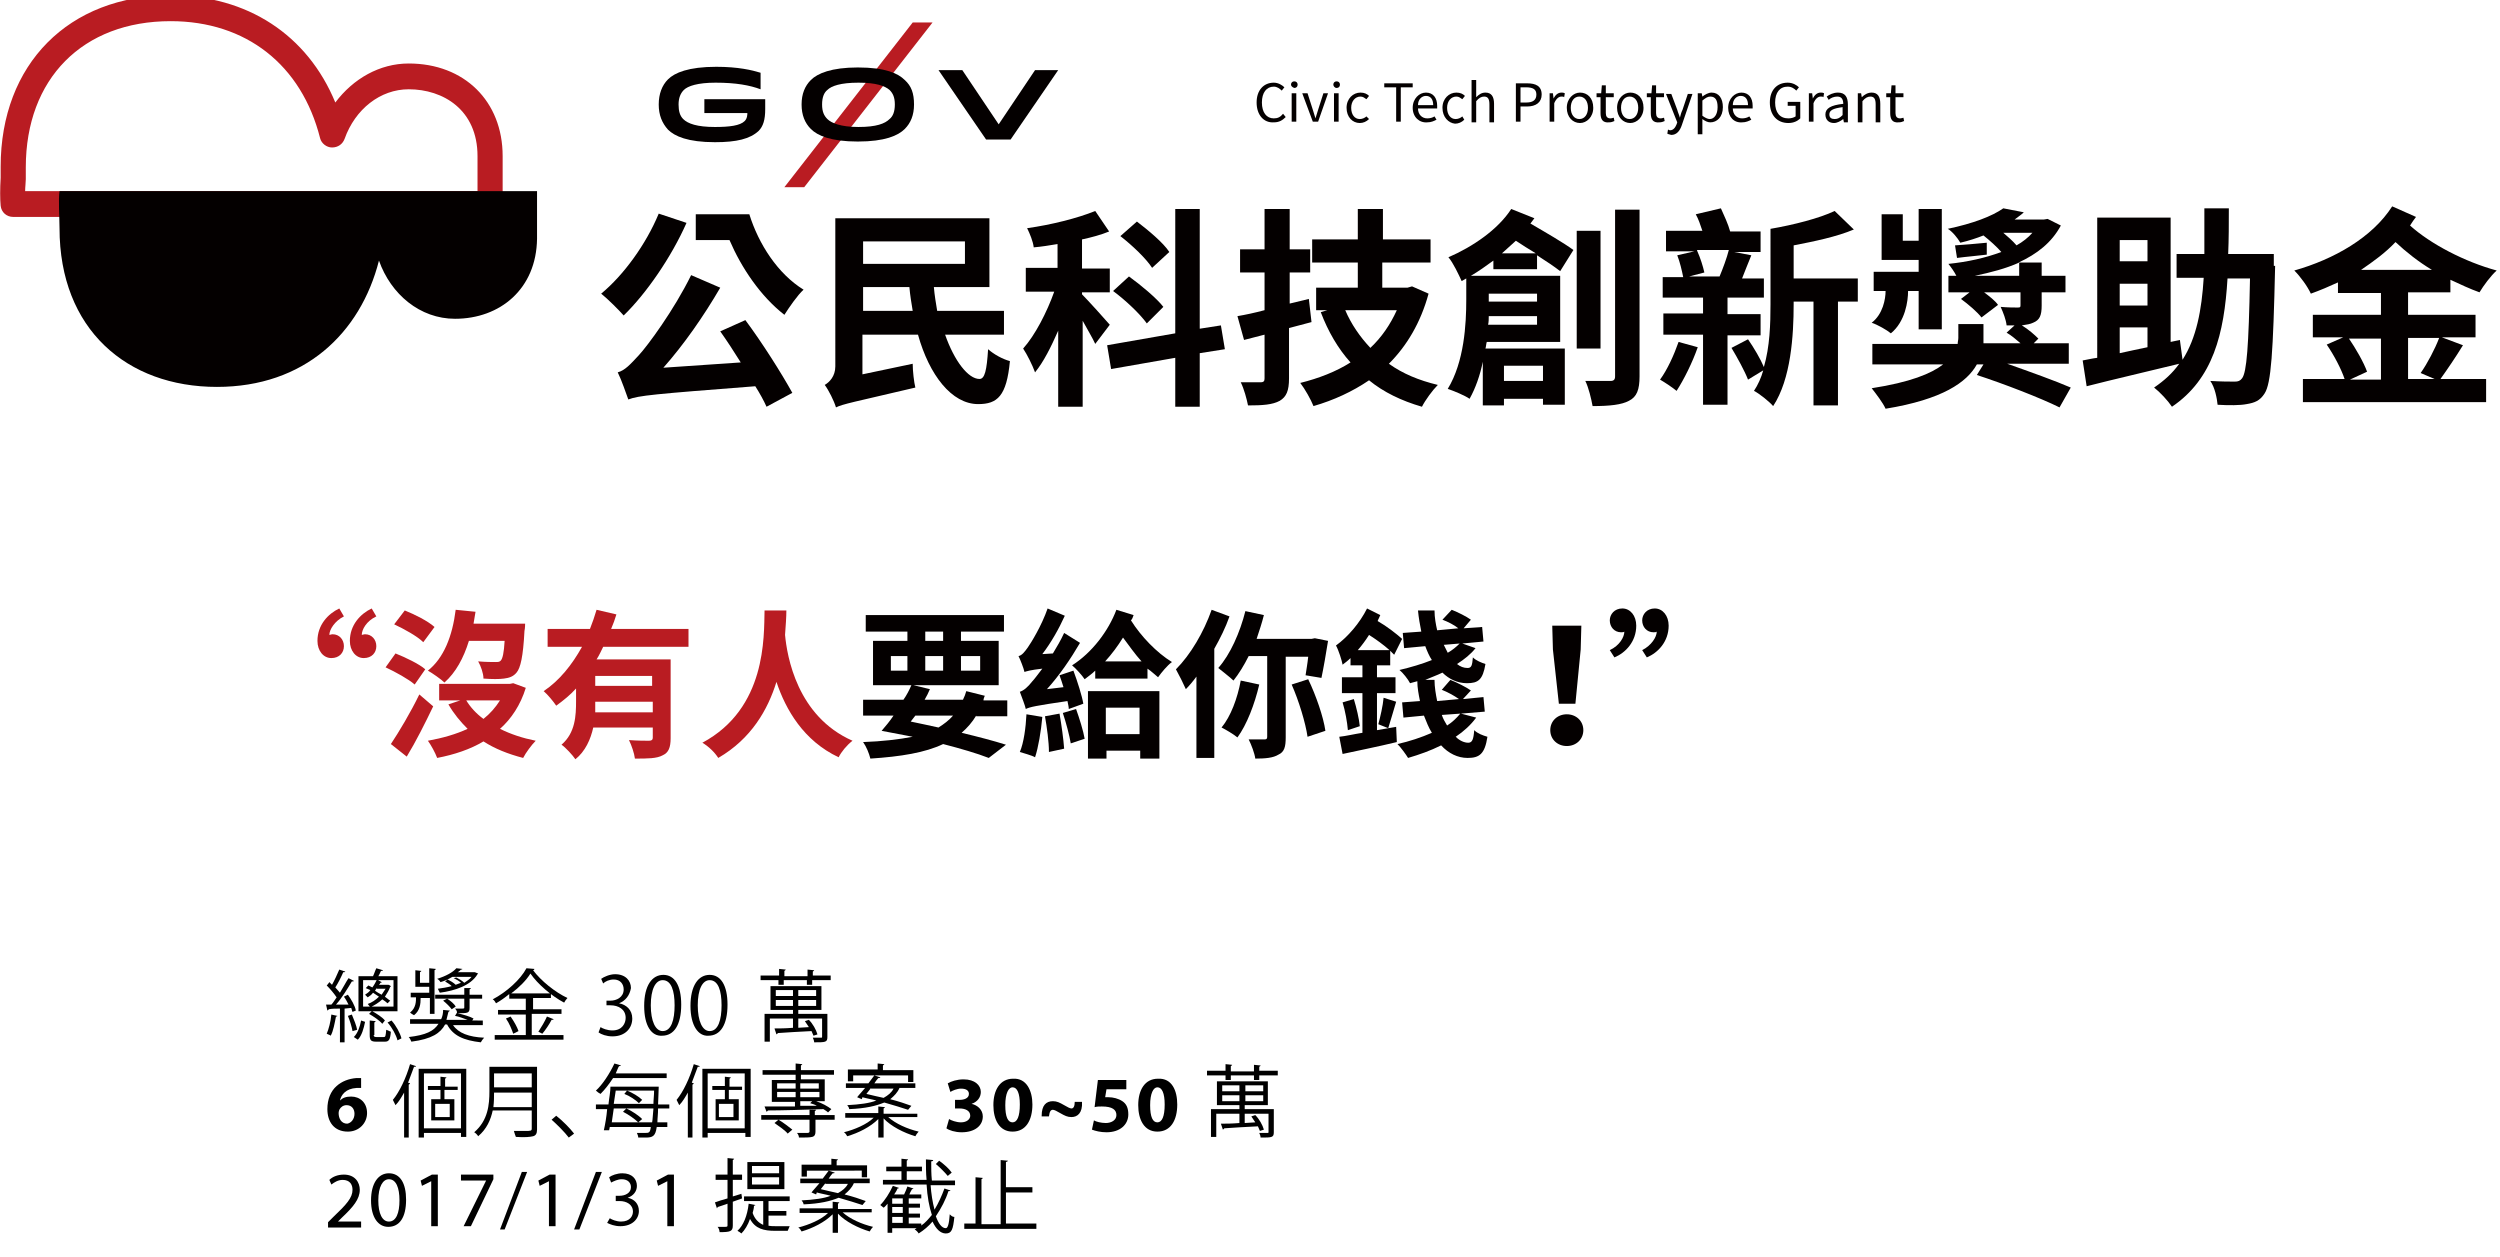 <?xml version="1.0" encoding="utf-8"?>
<!-- Generator: Adobe Illustrator 19.0.0, SVG Export Plug-In . SVG Version: 6.00 Build 0)  -->
<svg version="1.1" id="Layer_1" xmlns="http://www.w3.org/2000/svg" xmlns:xlink="http://www.w3.org/1999/xlink" x="0px" y="0px"
	 viewBox="0 0 378 190" style="enable-background:new 0 0 378 190;" xml:space="preserve">
<style type="text/css">
	.st0{fill:#B91C22;}
	.st1{fill:#040000;}
</style>
<g id="XMLID_1_">
	<g id="XMLID_13_">
		<g id="XMLID_14_">
			<path id="XMLID_615_" class="st0" d="M74.2,32.8H2c-1,0-1.8-0.7-1.9-1.7c-0.1-1-0.1-2.6,0-4.2c0-0.6,0-1.2,0-1.7
				C0.1,9.7,10.4-0.7,25.8-0.7c11.6,0,20.7,6,24.9,16.2c2.7-3.6,6.7-5.9,11.1-5.9c8.4,0,14.2,5.7,14.2,14v7.2
				C76.1,31.9,75.2,32.8,74.2,32.8z M3.8,28.9h68.4v-5.3c0-7-5.2-10.1-10.4-10.1c-4.3,0-8.1,3-9.7,7.5c-0.3,0.8-1,1.3-1.9,1.3
				c-0.8,0-1.6-0.6-1.8-1.4C45.6,9.8,37.2,3.2,25.8,3.2c-13.3,0-21.9,8.7-21.9,22.1c0,0.5,0,1.1,0,1.8C3.9,27.6,3.8,28.3,3.8,28.9z"
				/>
		</g>
	</g>
	<g id="XMLID_11_">
		<g id="XMLID_12_">
			<path id="XMLID_612_" class="st1" d="M68.8,48.2c-5.3,0-9.7-3.7-11.5-8.8c-2.8,11-11.3,19.1-24.5,19.1c-13.6,0-23.8-8.7-23.8-24
				c0-1.5-0.2-4.4,0-5.6h72.2c0,2.5,0,5.2,0,7.2C81.1,43.7,75.6,48.2,68.8,48.2z"/>
		</g>
	</g>
</g>
<g id="XMLID_22_">
	<path id="XMLID_263_" class="st1" d="M103.8,33.7c-2.3,5.2-6.1,10.7-9.5,14c-0.7-0.8-2.4-2.5-3.4-3.3c3.4-2.8,6.8-7.5,8.7-12.1
		L103.8,33.7z M112.7,48.4c2.6,3.5,5.5,8.1,7.1,11l-3.9,2.1c-0.4-0.9-1-2-1.7-3.1c-15.5,1.2-17.6,1.4-19.2,2c-0.3-0.8-1-2.9-1.6-4.1
		c1.1-0.3,1.9-1.2,3.2-2.6c1.3-1.4,5.3-6.8,7.9-12.1l4.4,1.9c-2.5,4.3-5.5,8.6-8.6,12.1l11.7-0.8c-1-1.6-2.1-3.3-3.1-4.7L112.7,48.4
		z M113.3,32.4c1.4,4.5,4.3,9,8.2,11.4c-0.9,0.8-2.2,2.7-2.9,3.8c-3.6-2.8-6.5-7.1-8.3-11.3h-5.1v-3.9H113.3z"/>
	<path id="XMLID_267_" class="st1" d="M142.9,50.6c1.4,4,3.5,6.7,5.2,6.7c0.8,0,1.1-1.3,1.3-4.5c0.9,0.8,2.2,1.5,3.3,1.8
		c-0.5,5.3-1.9,6.5-4.8,6.5c-4,0-7.4-4.4-9.1-10.5h-8.4v6l7.6-1.6c0,1.1,0.2,2.8,0.4,3.6c-9.4,2.2-11,2.5-12,3
		c-0.3-1-1.1-2.6-1.7-3.4c0.7-0.4,1.6-1.3,1.6-2.8V33h23.3v10.4h-8.4c0.1,1.2,0.3,2.4,0.5,3.6h10.1v3.6H142.9z M130.5,36.5v3.4h15.4
		v-3.4H130.5z M138,47c-0.2-1.2-0.4-2.4-0.5-3.6h-7V47H138z"/>
	<path id="XMLID_271_" class="st1" d="M165.6,52c-0.4-0.9-1.2-2.2-1.9-3.5v13H160V50c-1.1,2.5-2.2,4.7-3.5,6.3
		c-0.4-1.1-1.2-2.7-1.8-3.6c1.8-2,3.6-5.5,4.7-8.6h-4.3v-3.6h4.8v-3.6c-1.2,0.2-2.4,0.4-3.6,0.5c-0.1-0.9-0.6-2.1-1-2.9
		c3.6-0.5,7.6-1.5,10.3-2.6l2.1,3.1c-1.2,0.5-2.7,0.9-4.1,1.2v4.4h4.2v3.6h-4.2v0.3c0.9,0.9,3.6,3.9,4.2,4.6L165.6,52z M181.4,53.4
		v8.1h-3.7v-7.4l-9.7,1.7l-0.6-3.6l10.3-1.8V31.6h3.7v18.1l3.2-0.5l0.6,3.6L181.4,53.4z M173.4,48.9c-1-1.4-3.2-3.5-5.1-4.9l2.4-2.2
		c1.8,1.3,4.2,3.3,5.2,4.6L173.4,48.9z M174.2,40.5c-0.9-1.4-3-3.4-4.8-4.8l2.5-2.2c1.7,1.3,4,3.2,4.9,4.6L174.2,40.5z"/>
	<path id="XMLID_276_" class="st1" d="M198.3,48.7c-1.1,0.3-2.3,0.6-3.4,0.9v7.6c0,1.9-0.4,2.8-1.4,3.4c-1.1,0.6-2.6,0.7-4.8,0.7
		c-0.2-1-0.6-2.5-1.1-3.5c1.2,0,2.6,0,3,0c0.5,0,0.6-0.2,0.6-0.6v-6.6l-3.1,0.8l-1-3.6c1.2-0.2,2.6-0.5,4.1-0.9v-5.7h-3.7v-3.5h3.7
		v-6.1h3.8v6.1h3.1v3.5h-3.1v4.7l2.9-0.7L198.3,48.7z M216,44.4c-1.2,4.4-3.3,7.9-6,10.6c2.1,1.5,4.5,2.5,7.4,3.2
		c-0.8,0.8-1.9,2.3-2.4,3.3c-3.1-0.9-5.8-2.2-8-4c-2.5,1.7-5.3,3-8.4,3.9c-0.4-1-1.3-2.6-2-3.5c2.8-0.7,5.4-1.7,7.6-3.1
		c-1.9-2.1-3.4-4.7-4.5-7.6l1-0.3H199v-3.4h6.3v-3.8h-6.9v-3.5h6.9v-4.6h3.8v4.6h7.2v3.5H209v3.8h3.8l0.7-0.2L216,44.4z M203.4,46.9
		c0.9,2.1,2.2,4,3.8,5.7c1.7-1.6,3-3.5,4-5.7H203.4z"/>
	<path id="XMLID_280_" class="st1" d="M225.8,40.6v-1.2c-1.1,0.8-2.2,1.6-3.4,2.3h13.5v10h-11.1c-0.1,0.3-0.1,0.7-0.2,1h12v8.5h-3.3
		v-0.9h-5.9v1h-3.2v-6.6c-0.4,2-1.1,4-2,5.6c-0.7-0.5-2.4-1.2-3.3-1.5c2.5-4.1,2.8-9.8,2.8-13.5v-3.2l-0.7,0.4
		c-0.4-0.9-1.3-2.8-2-3.6c3.7-1.6,7.5-4.2,9.5-7.3l3.5,1.4c-0.2,0.3-0.4,0.5-0.6,0.8c2.4,1.4,5,2.9,6.5,4l-2,3.2
		c-0.9-0.7-2.1-1.5-3.5-2.4v2.1H225.8z M232.4,49.1v-1.3h-7.3c0,0.4,0,0.9-0.1,1.3H232.4z M225.1,44.3v1.1v0.2h7.3v-1.2H225.1z
		 M232.2,38.3c-1-0.6-2.1-1.3-3-1.9c-0.7,0.6-1.4,1.3-2.1,1.9H232.2z M227.4,55.3v2.3h5.9v-2.3H227.4z M242,52.7h-3.6V34.9h3.6V52.7
		z M247.9,31.7v25.2c0,2-0.4,3.1-1.6,3.7c-1.1,0.6-2.9,0.8-5.5,0.8c-0.2-1.1-0.6-2.8-1.1-3.8c1.6,0,3.3,0,3.8,0
		c0.5,0,0.7-0.2,0.7-0.7V31.7H247.9z"/>
	<path id="XMLID_288_" class="st1" d="M256.7,52.5c-0.8,2.3-2.1,4.9-3.2,6.6c-0.6-0.5-1.8-1.3-2.5-1.7c1.1-1.5,2.1-3.7,2.8-5.7
		L256.7,52.5z M261.2,50.6v10.6h-3.7V50.6h-6v-3.2h6V45h-6.1v-3.1h3.1c-0.2-1-0.5-2.3-0.9-3.3l2.6-0.6h-4.3v-3.1h5.5
		c-0.3-0.9-0.6-1.8-1-2.5l3.8-0.9c0.5,1.1,1.1,2.4,1.4,3.5h4.6v3.1h-4l2.6,0.5c-0.5,1.2-1,2.5-1.4,3.5h3.3V45h-5.5v2.5h5v3.2H261.2z
		 M256.6,37.9c0.5,1.1,0.9,2.4,1.1,3.3l-2.3,0.6h4.6c0.5-1.2,1.1-2.8,1.4-4H256.6z M280.9,45.6h-3v15.7h-3.7V45.6h-3V46
		c0,4.7-0.4,11.3-3.1,15.4c-0.6-0.7-2.1-1.9-2.9-2.3c0.6-0.9,1.1-2,1.4-3.1l-2.3,1.4c-0.5-1.3-1.6-3.3-2.5-4.8l2.5-1.3
		c0.9,1.3,1.9,3,2.4,4.2c0.9-3.1,1-6.5,1-9.5V34.6c3.5-0.6,7.4-1.6,9.7-2.7l2.9,2.8c-2.6,1.1-6,1.8-9.1,2.4v5h9.7V45.6z"/>
	<path id="XMLID_293_" class="st1" d="M303.5,55c3.4,1.2,7.3,2.6,9.6,3.6l-1.7,3c-2.8-1.4-8.5-3.6-12.5-4.9l1-1.6h-1
		c-1.5,2.7-5.2,5.3-13.8,6.7c-0.4-0.9-1.4-2.2-2.1-3.1c5.8-0.9,9-2.2,10.8-3.6h-10.7v-3.1H296c0-0.3,0.1-0.6,0.1-0.9v-2.1h3.8v2.2
		c0,0.3,0,0.5,0,0.7h5.6c-0.7-0.6-1.4-1.2-2.1-1.6l1.2-1.1h-1.2c-0.1-0.9-0.5-1.9-0.9-2.8c1,0.1,2.2,0.1,2.6,0.1
		c0.4,0,0.4-0.1,0.4-0.4v-1.9H300c0.8,0.6,1.7,1.3,2.1,1.9l-2.5,1.9c-0.6-0.8-2-2-3.1-2.8l1.3-1h-3.2v-2.5h1.2
		c-0.3-0.6-0.8-1.3-1.2-1.8c2.9-0.3,5.6-0.9,8-1.8c-0.7-0.8-1.7-1.7-2.7-2.5c-1,0.4-2.2,0.8-3.5,1.1c-0.4-0.7-1.2-1.7-1.9-2.1
		c3.8-0.8,6.7-1.9,8.4-3.1l3.1,0.6c-0.4,0.4-0.9,0.7-1.4,1.1h4.4l0.6-0.1l2,1c-1.4,2.6-3.6,4.3-6.4,5.6h3.5v2h3.6v2.5h-3.6v2
		c0,1.5-0.3,2.2-1.3,2.6c-0.4,0.2-1,0.3-1.7,0.4c1,0.6,1.9,1.4,2.5,2l-0.7,0.7h5.3V55H303.5z M288.5,44c0,1.5-0.4,4.6-2.6,6.4
		c-0.6-0.5-2-1.3-2.9-1.6c1.7-1.3,2.1-3.6,2.1-4.8h-1.8v-2.9h6.8v-1.8h-5.6v-6.9h3.2v4h2.4v-4.8h3.5v18.2h-3.5V44H288.5z
		 M300.4,38.5c-1.6,0.2-3,0.3-4.5,0.5l-0.3-1.9c1.3-0.1,2.9-0.2,4.8-0.4L300.4,38.5z M305.3,41.7v-2c-2,0.9-4.3,1.5-6.7,2H305.3z
		 M302.9,35.2c0.7,0.6,1.4,1.2,2,1.9c0.9-0.5,1.8-1.2,2.4-1.9H302.9z"/>
	<path id="XMLID_299_" class="st1" d="M344,40.2c-0.3,13.1-0.6,17.8-1.6,19.3c-0.7,1.1-1.5,1.4-2.7,1.6c-1,0.2-2.7,0.2-4.4,0.1
		c-0.1-1-0.4-2.6-1.1-3.6c1.6,0.1,3,0.1,3.7,0.1c0.5,0,0.8-0.1,1.1-0.5c0.7-0.9,1-4.8,1.2-15.1h-3.4c-0.5,8.4-2.2,15.2-8.4,19.4
		c-0.6-0.9-1.8-2.2-2.7-2.9c1.6-1.1,2.8-2.2,3.8-3.6c-4.9,1.2-10.1,2.4-14,3.4l-0.6-3.9c0.6-0.1,1.4-0.3,2.2-0.4V32.9h11.1v18.8
		l1.4-0.3l0.4,3c2.1-3.3,2.9-7.5,3.2-12.4h-4.1v-3.6h4.2c0-2.2,0-4.4,0-6.9h3.7c0,2.4,0,4.7-0.1,6.9h6.9V40.2z M320.5,36.3v3.2h4.2
		v-3.2H320.5z M324.7,42.9h-4.2v3.3h4.2V42.9z M320.5,53.4c1.3-0.3,2.8-0.6,4.2-0.9v-3h-4.2V53.4z"/>
	<path id="XMLID_304_" class="st1" d="M364.1,44.3v3.3h10.2v3.4h-5.1l3.2,1.2c-1.1,1.8-2.4,3.7-3.4,5.1h6.9v3.5h-27.7v-3.5h6.3
		c-0.5-1.5-1.6-3.6-2.7-5.2l2.5-1.1h-4.6v-3.4H360v-3.3h-6.5v-1.6c-1.3,0.6-2.7,1.2-4.1,1.7c-0.5-1.1-1.6-2.6-2.5-3.5
		c6-1.7,11.8-5,14.8-9.7l3.6,1.6c-0.3,0.4-0.6,0.8-0.9,1.3c3.1,2.8,8.3,5.5,13.1,6.8c-0.9,0.8-2,2.3-2.6,3.3
		c-1.4-0.5-2.9-1.2-4.4-1.9v1.9H364.1z M355.1,51.1c1.1,1.6,2.3,3.7,2.8,5.1l-2.6,1.2h4.7v-6.2H355.1z M367.7,40.8
		c-2-1.2-3.9-2.7-5.5-4.2c-1.5,1.6-3.3,2.9-5.2,4.2H367.7z M364.1,51.1v6.2h4l-2.1-0.9c1-1.4,2.2-3.7,2.8-5.3H364.1z"/>
</g>
<g id="XMLID_9_">
	<g id="XMLID_21_">
		<path id="XMLID_261_" class="st1" d="M108.2,12.5c3.1,0,5.2,0.4,6.8,1v-2.5c-1.3-0.4-3.4-0.9-6.7-0.9c-4.2,0-6.3,0.9-7.3,1.9
			c-0.9,0.9-1.4,2.2-1.4,3.8s0.5,2.8,1.4,3.8c1,1,3,1.9,7.1,1.9c3.3,0,5.3-0.5,6.6-1.7c0.7-0.7,1-1.7,1-3.3V15h-9.2v2.1h6.5
			c0,0.2,0,0.8-0.4,1.2c-0.7,0.7-2.3,0.9-4.5,0.9c-2.7,0-4.1-0.5-4.8-1.2c-0.5-0.5-0.7-1.2-0.7-2.2c0-1,0.3-1.7,0.8-2.2
			C104,13,105.5,12.5,108.2,12.5C108.2,12.5,105.5,12.5,108.2,12.5L108.2,12.5L108.2,12.5z"/>
	</g>
	<g id="XMLID_20_">
		<path id="XMLID_260_" class="st1" d="M160,10.6h-3.5l-5.5,8.2l-5.5-8.2h-3.6l7.2,10.5h3.7l0,0L160,10.6L160,10.6z"/>
	</g>
	<g id="XMLID_19_">
		<path id="XMLID_259_" class="st0" d="M141,3.4h-3l-19.4,24.9h3L141,3.4z"/>
	</g>
	<g id="XMLID_10_">
		<path id="XMLID_2_" class="st1" d="M136.8,12.1c-1-1-2.9-1.9-7.1-1.9c-4,0-6.1,0.9-7.1,1.9c-0.9,0.9-1.4,2.1-1.4,3.7
			s0.5,2.8,1.4,3.7c1,1,3,1.9,7.1,1.9c4.1,0,6.1-0.9,7.1-1.9c0.9-0.9,1.4-2.1,1.4-3.7C138.2,14.1,137.8,13,136.8,12.1z M129.8,19.2
			c-2.7,0-4.1-0.6-4.7-1.2c-0.5-0.5-0.8-1.1-0.8-2.2s0.3-1.8,0.8-2.2c0.6-0.6,2-1.1,4.7-1.1c2.7,0,4,0.5,4.7,1.1
			c0.5,0.5,0.8,1.1,0.8,2.2s-0.3,1.8-0.8,2.2C133.8,18.7,132.5,19.2,129.8,19.2z"/>
	</g>
</g>
<g id="XMLID_3_">
	<path id="XMLID_208_" class="st0" d="M52,93.2c-1.4,0.7-2.2,2-2.2,2.8c0.1,0,0.3-0.1,0.5-0.1c1,0,1.7,0.8,1.7,1.8
		c0,1-0.7,1.8-1.9,1.8c-1.2,0-2.1-1.1-2.1-2.6c0-2.4,1.6-4.1,3.3-4.9L52,93.2z M56.9,93.2c-1.5,0.7-2.2,2-2.2,2.8
		c0.1,0,0.3-0.1,0.5-0.1c1,0,1.7,0.8,1.7,1.8c0,1-0.7,1.8-1.9,1.8s-2.1-1.1-2.1-2.6c0-2.4,1.6-4.1,3.3-4.9L56.9,93.2z"/>
	<path id="XMLID_211_" class="st0" d="M62.7,103.5c-0.9-0.8-2.9-1.9-4.4-2.6l1.5-2.1c1.5,0.6,3.6,1.6,4.5,2.4L62.7,103.5z
		 M65.5,106.8c-1.2,2.5-2.6,5.3-4,7.6l-2.4-1.9c1.2-1.8,3-4.8,4.3-7.5L65.5,106.8z M64,97.1c-0.9-0.9-2.9-2-4.4-2.7l1.6-2.1
		c1.5,0.6,3.5,1.6,4.5,2.5L64,97.1z M79.5,104c-0.8,2.6-2.2,4.7-3.9,6.2c1.6,0.8,3.4,1.4,5.4,1.8c-0.6,0.6-1.5,1.8-1.9,2.6
		c-2.3-0.6-4.3-1.4-6-2.5c-2,1.2-4.4,2-7,2.5c-0.3-0.8-0.9-1.9-1.4-2.6c2.2-0.4,4.3-1,6-1.8c-1.1-1.1-2.1-2.3-2.9-3.7l1.8-0.6h-3.2
		v-2.5h10.7l0.5-0.1L79.5,104z M70.9,96.9c-0.8,2.6-2,4.8-3.7,6.3c-0.5-0.5-1.8-1.4-2.5-1.8c2.4-1.9,3.7-5.2,4.2-9.2l3,0.3
		c-0.1,0.6-0.2,1.2-0.3,1.8h7.8c0,0,0,0.7-0.1,1.1c-0.2,3.9-0.6,5.6-1.2,6.3c-0.5,0.6-1.1,0.8-1.9,0.9c-0.7,0.1-1.8,0.1-3.1,0
		c0-0.8-0.4-1.9-0.8-2.6c1.1,0.1,2.2,0.1,2.6,0.1c0.4,0,0.6,0,0.8-0.2c0.3-0.3,0.5-1.2,0.6-3H70.9z M70.5,105.9c0.6,1,1.5,2,2.6,2.8
		c1-0.8,1.8-1.7,2.5-2.8H70.5z"/>
	<path id="XMLID_218_" class="st0" d="M91.2,97.8c-0.3,0.6-0.6,1.3-1,1.9h11.2v11.9c0,1.4-0.3,2.2-1.2,2.6c-0.9,0.5-2.3,0.5-4.2,0.5
		c-0.1-0.8-0.5-2-0.9-2.8c1.2,0.1,2.6,0.1,3,0.1c0.4,0,0.6-0.1,0.6-0.5V110h-9c-0.4,1.8-1.2,3.6-2.7,4.8c-0.4-0.6-1.5-1.8-2.1-2.2
		c2.1-1.8,2.2-4.4,2.2-6.6v-1.9c-0.9,1-1.9,1.8-3,2.6c-0.4-0.6-1.3-1.7-1.9-2.2c2.4-1.6,4.3-4,5.8-6.7h-5.2v-2.7h6.4
		c0.4-1,0.7-1.9,1-2.9l3,0.7c-0.2,0.7-0.5,1.5-0.8,2.2h11.7v2.7H91.2z M98.7,107.7v-1.6H90c0,0.5,0,1,0,1.6H98.7z M98.7,102.2H90
		v1.5h8.6V102.2z"/>
	<path id="XMLID_222_" class="st0" d="M118.9,92.3c0,1-0.1,2.3-0.2,3.7c0.3,3.2,1.8,12.3,10.2,16c-0.9,0.7-1.7,1.7-2.1,2.5
		c-5.3-2.5-8-7.2-9.4-11.4c-1.3,4.2-3.8,8.6-8.8,11.5c-0.5-0.8-1.4-1.7-2.4-2.3c9.7-5.2,9.3-16,9.4-20H118.9z"/>
	<path id="XMLID_224_" class="st1" d="M147.6,108.2c-0.6,1-1.3,1.8-2.2,2.6c2.5,0.6,4.8,1.2,6.7,1.8l-2.6,2
		c-1.8-0.7-4.2-1.4-6.9-2.1c-2.7,1.3-6.4,1.9-11,2.2c-0.2-0.8-0.6-1.8-1.1-2.5c2.9-0.1,5.4-0.4,7.5-0.8c-1.5-0.3-3.1-0.6-4.7-0.9
		c0.6-0.7,1.2-1.4,1.8-2.3h-4.6v-2.4h6.1c0.5-0.7,0.9-1.5,1.2-2.2h-5.8v-6.7h5.2v-1.4h-6.3v-2.5h20.9v2.5h-6.5v1.4h5.7v6.7h-12.9
		l2.5,0.6c-0.2,0.5-0.5,1.1-0.8,1.6h5.8c0.2-0.4,0.4-0.9,0.5-1.3l2.8,0.7c-0.1,0.2-0.2,0.5-0.2,0.7h3.6v2.4H147.6z M134.7,101.4h2.5
		v-2.2h-2.5V101.4z M138.4,108.2c-0.2,0.3-0.5,0.6-0.7,0.9c1.4,0.3,2.9,0.6,4.2,0.9c0.8-0.5,1.6-1.1,2.2-1.8H138.4z M139.9,96.9h2.7
		v-1.4h-2.7V96.9z M142.6,101.4v-2.2h-2.7v2.2H142.6z M145.3,99.2v2.2h2.9v-2.2H145.3z"/>
	<path id="XMLID_231_" class="st1" d="M161.6,107.2c0-0.3-0.1-0.7-0.2-1.2c-4.8,0.7-5.7,0.9-6.3,1.2c-0.1-0.5-0.6-1.8-0.9-2.6
		c0.6-0.2,1.2-0.7,1.9-1.6c0.3-0.3,0.8-1,1.5-1.9c-1.8,0.2-2.4,0.4-2.7,0.5c-0.1-0.5-0.6-1.8-0.9-2.4c0.5-0.1,0.9-0.6,1.4-1.3
		c0.5-0.7,2.1-3.3,3-5.9l2.6,1.1c-0.9,2-2.1,4.1-3.4,5.8l1.6-0.1c0.6-1,1.2-2,1.7-3.1l2.4,1.5c-1.4,2.4-3.1,4.9-5,7l2.5-0.3
		c-0.2-0.6-0.4-1.3-0.6-1.8l2.1-0.7c0.6,1.6,1.3,3.8,1.5,5L161.6,107.2z M157.6,108.4c-0.2,2.2-0.6,4.6-1.1,6.1
		c-0.5-0.3-1.7-0.6-2.3-0.8c0.6-1.4,0.9-3.7,1-5.7L157.6,108.4z M160.2,107.9c0.3,1.7,0.6,3.9,0.7,5.3l-2.3,0.5
		c0-1.5-0.3-3.7-0.6-5.4L160.2,107.9z M162.7,107.2c0.5,1.4,1.1,3.3,1.3,4.5l-2.1,0.7c-0.2-1.2-0.7-3.1-1.2-4.6L162.7,107.2z
		 M171.4,93c-0.1,0.3-0.2,0.6-0.4,0.8c1.5,2.4,3.9,4.9,6.2,6.3c-0.7,0.5-1.6,1.6-2.1,2.3c-0.5-0.4-1-0.9-1.6-1.3v1.5h-7.9v-1.2
		c-0.5,0.5-1.1,0.9-1.6,1.3c-0.4-0.6-1.3-1.6-1.9-2.1c3-1.9,5.5-5.2,6.7-8.4L171.4,93z M164.5,104.5h10.8v10.2h-2.9v-1.2h-5.1v1.2
		h-2.8V104.5z M172.6,100c-1-1.1-1.9-2.4-2.8-3.6c-0.8,1.3-1.7,2.5-2.7,3.6H172.6z M167.2,107v4h5.1v-4H167.2z"/>
	<path id="XMLID_240_" class="st1" d="M185.9,93.2c-0.6,1.7-1.4,3.3-2.3,4.9v16.5h-2.7v-12.3c-0.5,0.7-1.1,1.4-1.6,1.9
		c-0.3-0.7-1.1-2.3-1.5-3c2.2-2.2,4.2-5.6,5.4-9L185.9,93.2z M194.4,99.2v12.3c0,1.4-0.2,2.2-1.1,2.6c-0.8,0.5-2,0.6-3.5,0.6
		c-0.1-0.8-0.6-2.1-1-2.9c1,0,2,0,2.4,0c0.3,0,0.4-0.1,0.4-0.4V99.2h-2.8c-0.7,1.4-1.5,2.7-2.3,3.7c-0.5-0.5-1.7-1.4-2.3-1.9
		c1.8-2,3.3-5.4,4.1-8.6l2.8,0.6c-0.3,1.2-0.7,2.4-1.1,3.6h8.3l0.5-0.1l2,0.4c-0.3,1.9-0.7,4.2-1,5.6l-2.4-0.4
		c0.1-0.7,0.3-1.8,0.4-2.8H194.4z M190.4,103.5c-0.7,3-1.9,6.1-3.3,8c-0.6-0.5-1.8-1.2-2.4-1.5c1.4-1.7,2.4-4.4,2.9-7.1L190.4,103.5
		z M197.8,102.7c1.2,2.5,2.3,5.7,2.6,7.8l-2.7,0.9c-0.3-2.1-1.3-5.4-2.4-7.9L197.8,102.7z"/>
	<path id="XMLID_245_" class="st1" d="M211.1,109.9l0.1,2.3c-2.9,0.7-5.9,1.3-8.2,1.8l-0.5-2.6c1-0.1,2.2-0.4,3.5-0.6v-6h-3.1v-2.4
		h3.1v-1.8h-1.8v-1.1c-0.4,0.4-0.8,0.7-1.2,1c-0.1-0.6-0.6-2.2-1-2.9c1.8-1.3,3.6-3.4,4.7-5.6l2,1c-0.1,0.3-0.3,0.6-0.4,0.9
		c1.4,0.8,2.8,1.9,3.7,2.7l-1.2,2.4c-0.2-0.2-0.4-0.4-0.6-0.6v2.2h-2v1.8h2.8v2.4h-2.8v5.6L211.1,109.9z M204.7,105.7
		c0.4,1.3,0.8,3,0.9,4.1l-1.8,0.6c-0.1-1.2-0.4-2.9-0.8-4.2L204.7,105.7z M210.1,98.3c-0.9-0.8-2-1.6-3.1-2.3
		c-0.5,0.8-1.1,1.6-1.7,2.3H210.1z M208.4,109.5c0.3-1.1,0.7-2.8,0.8-4l1.9,0.6c-0.4,1.4-0.9,3-1.2,4L208.4,109.5z M223.2,108.5
		c-0.8,1.1-1.9,2.1-3.1,2.9c0.6,0.6,1.3,0.9,1.9,0.9c0.6,0,0.8-0.5,0.9-1.9c0.5,0.5,1.3,0.8,2,1c-0.4,2.6-1.2,3.2-3,3.2
		c-1.5,0-2.9-0.7-4-1.9c-1.6,0.8-3.3,1.4-5,1.9c-0.3-0.5-1.1-1.6-1.6-2.1c1.8-0.4,3.6-1,5.2-1.7c-0.5-0.8-0.8-1.6-1.2-2.6l-3.1,0.3
		l-0.2-2.3l2.7-0.2c-0.2-1-0.4-2-0.4-3c-0.4,0.1-0.7,0.2-1.1,0.3c-0.3-0.6-1.1-1.6-1.6-2c1.7-0.4,3.4-0.9,4.9-1.5
		c-0.4-0.6-0.7-1.3-1-2.1l-3.2,0.3l-0.2-2.3l2.8-0.2c-0.2-1-0.4-2.1-0.5-3.2h2.5c0,1.1,0.2,2.1,0.4,3l3.2-0.3
		c-0.6-0.5-1.6-1-2.4-1.3l1.4-1.5c1,0.4,2.2,1,2.9,1.5l-1.1,1.3l2.8-0.2l0.2,2.2l-3.2,0.3l2,0.7c-0.7,0.9-1.7,1.7-2.8,2.4
		c0.5,0.4,1,0.6,1.6,0.6c0.6,0,0.7-0.4,0.8-1.6c0.5,0.5,1.3,0.8,1.9,1c-0.4,2.4-1.1,2.9-2.8,2.9c-1.4,0-2.7-0.6-3.7-1.6
		c-0.8,0.4-1.7,0.7-2.6,1.1h1.4c0,1.1,0.2,2.2,0.4,3.2l3.3-0.3c-0.7-0.5-1.8-1.1-2.6-1.4l1.3-1.5c1,0.4,2.4,1.1,3.1,1.6l-1.2,1.3
		l3.1-0.3l0.2,2.2l-3.6,0.3L223.2,108.5z M218,108.1c0.2,0.6,0.5,1.1,0.8,1.6c0.8-0.5,1.4-1.1,2-1.8L218,108.1z M218.3,97.5
		c0.2,0.4,0.4,0.8,0.6,1.2c0.7-0.4,1.3-0.9,1.8-1.4L218.3,97.5z"/>
	<path id="XMLID_253_" class="st1" d="M234.4,110.4c0-1.4,1.1-2.4,2.5-2.4s2.5,1,2.5,2.4c0,1.4-1.1,2.4-2.5,2.4
		S234.4,111.8,234.4,110.4z M234.8,98.2l-0.1-3.6h4.4l-0.1,3.6l-0.8,8.2h-2.5L234.8,98.2z"/>
	<path id="XMLID_256_" class="st1" d="M243.4,98.3c1.5-0.7,2.2-2,2.2-2.8c-0.1,0.1-0.3,0.1-0.5,0.1c-1,0-1.7-0.8-1.7-1.8
		c0-0.9,0.7-1.8,1.9-1.8s2.1,1.1,2.1,2.6c0,2.4-1.6,4.1-3.3,4.8L243.4,98.3z M248.3,98.3c1.4-0.7,2.2-2,2.2-2.8
		c-0.1,0.1-0.3,0.1-0.5,0.1c-1,0-1.7-0.8-1.7-1.8c0-0.9,0.7-1.8,1.9-1.8c1.2,0,2.1,1.1,2.1,2.6c0,2.4-1.6,4.1-3.3,4.8L248.3,98.3z"
		/>
</g>
<g id="XMLID_4_">
	<path id="XMLID_75_" d="M53.3,153c-0.1-0.2-0.1-0.4-0.2-0.6l-1,0.1v5.1h-0.7v-5.1c-0.6,0-1.2,0-1.7,0.1c0,0.1-0.1,0.1-0.2,0.2
		l-0.2-0.9h0.8c0.3-0.3,0.5-0.7,0.8-1.1c-0.4-0.6-1-1.3-1.5-1.8c0.3-0.3,0.3-0.4,0.4-0.5c0.1,0.1,0.3,0.3,0.4,0.4
		c0.4-0.7,0.8-1.6,1.1-2.3l0.9,0.3c0,0.1-0.1,0.1-0.3,0.1c-0.3,0.7-0.8,1.7-1.2,2.3c0.3,0.3,0.5,0.6,0.7,0.8
		c0.5-0.8,0.9-1.6,1.3-2.2l0.8,0.4c0,0.1-0.1,0.1-0.3,0.1c-0.6,1-1.5,2.5-2.4,3.5l1.9,0c-0.2-0.4-0.4-0.8-0.7-1.2l0.6-0.3
		c0.5,0.7,1.1,1.7,1.2,2.4L53.3,153z M51,153.6c0,0.1-0.1,0.1-0.2,0.1c-0.2,1-0.4,2.2-0.8,2.9c-0.1-0.1-0.4-0.2-0.6-0.3
		c0.3-0.7,0.6-1.8,0.7-2.9L51,153.6z M53.3,155.9c-0.1-0.6-0.4-1.6-0.7-2.3l0.6-0.2c0.3,0.7,0.7,1.7,0.8,2.3L53.3,155.9z
		 M55.2,154.5c-0.2,1-0.5,2.1-1.1,2.7l-0.6-0.4c0.6-0.6,0.9-1.5,1.1-2.5L55.2,154.5z M57.8,154.8c-0.4-0.5-1.3-1.1-2-1.5l0.4-0.4h-2
		v-5.3h2.2c0.2-0.4,0.3-0.8,0.5-1.2l1,0.3c0,0.1-0.1,0.1-0.3,0.1c-0.1,0.2-0.2,0.5-0.4,0.8h2.9v5.3h-3.8c0.7,0.4,1.5,0.9,1.9,1.4
		L57.8,154.8z M54.9,148.2v4h4.6v-4H54.9z M57.7,148.5c0,0.1-0.1,0.1-0.2,0.1c0,0.1-0.1,0.2-0.2,0.3h1.3c0.1,0,0.1,0,0.1,0
		c0.1,0,0.1,0,0.4,0.2c0,0.1,0,0.1-0.1,0.1c-0.2,0.6-0.5,1-0.8,1.5c0.3,0.2,0.6,0.5,0.8,0.6l-0.4,0.4c-0.2-0.2-0.5-0.4-0.8-0.6
		c-0.5,0.5-1.2,0.9-1.8,1.2c-0.1-0.1-0.2-0.3-0.4-0.5c0.6-0.2,1.2-0.6,1.7-1.1c-0.3-0.2-0.6-0.4-0.9-0.6c-0.2,0.3-0.5,0.5-0.8,0.7
		c-0.1-0.1-0.3-0.3-0.4-0.4c0.3-0.2,0.6-0.4,0.8-0.7c-0.2-0.1-0.5-0.2-0.7-0.3l0.4-0.4c0.2,0.1,0.4,0.2,0.6,0.3
		c0.3-0.4,0.5-0.8,0.7-1.2L57.7,148.5z M56.5,156.5c0,0.2,0.1,0.3,0.4,0.3H58c0.3,0,0.3-0.1,0.4-1.1c0.2,0.1,0.5,0.2,0.7,0.3
		c-0.1,1.2-0.3,1.5-0.9,1.5h-1.3c-0.8,0-1-0.2-1-1v-2.2l0.9,0.1c0,0.1-0.1,0.1-0.2,0.2V156.5z M57,149.4c-0.1,0.1-0.2,0.2-0.3,0.4
		c0.3,0.2,0.6,0.4,1,0.6c0.2-0.3,0.4-0.6,0.6-0.9H57z M60.1,157.3c-0.2-0.8-0.8-1.9-1.5-2.7l0.6-0.3c0.7,0.8,1.3,1.9,1.5,2.7
		L60.1,157.3z"/>
	<path id="XMLID_86_" d="M73,155h-4.5c0.8,1.2,2.4,1.8,4.7,1.9c-0.2,0.2-0.4,0.5-0.5,0.7c-2.6-0.3-4.2-1-5.1-2.7h-0.3
		c-0.7,1.3-2,2.2-5.1,2.6c-0.1-0.2-0.2-0.5-0.4-0.7c2.6-0.3,3.8-0.9,4.5-2h-4.3v-0.7h4.7c0.2-0.4,0.3-0.9,0.3-1.4l1,0.1
		c0,0.1-0.1,0.1-0.2,0.2c-0.1,0.4-0.2,0.8-0.3,1.2h3.2c-0.6-0.2-1.3-0.5-1.9-0.6l0.3-0.5h0c0-0.2-0.1-0.4-0.3-0.6c0.3,0,0.6,0,0.8,0
		c0.6,0,0.6,0,0.6-0.2V151h-4.4v-0.6h4.4v-1l1,0c0,0.1-0.1,0.1-0.2,0.2v0.8h1.9v0.6h-1.9v1.4c0,0.8-0.3,0.8-1.8,0.8
		c0.8,0.2,1.9,0.5,2.4,0.8l-0.2,0.3H73V155z M63.6,150.9c0,0.9-0.1,1.9-1,2.6c-0.2-0.1-0.5-0.3-0.6-0.4c0.9-0.7,0.9-1.7,0.9-2.3
		h-0.8v-0.7h2.8v-0.9h-2.1v-2.5l0.9,0.1c0,0.1-0.1,0.1-0.2,0.2v1.6h1.4v-2.2l1,0.1c0,0.1-0.1,0.1-0.2,0.2v6.6h-0.7v-2.4H63.6z
		 M69,147.8c0.4,0.2,0.9,0.5,1.2,0.8c0.4-0.3,0.8-0.5,1.1-0.9h-2.9c-0.5,0.3-1.1,0.6-1.8,0.8c-0.1-0.2-0.3-0.4-0.5-0.5
		c1.3-0.4,2.4-1,2.9-1.6l0.9,0.1c0,0.1-0.1,0.1-0.2,0.1c-0.1,0.1-0.3,0.3-0.5,0.4h2.5l0.1,0l0.5,0.2c0,0-0.1,0.1-0.1,0.1
		c-1,1.7-3.4,2.5-5.7,2.8c-0.1-0.2-0.2-0.4-0.3-0.6c0.7-0.1,1.4-0.2,2.1-0.4c-0.3-0.3-0.7-0.5-1-0.7l0.4-0.3
		c0.4,0.2,0.9,0.5,1.2,0.8c0.3-0.1,0.5-0.2,0.8-0.3c-0.3-0.3-0.7-0.5-1.1-0.7L69,147.8z M67.6,151c0.5,0.3,1.1,0.8,1.3,1.2l-0.6,0.4
		c-0.3-0.4-0.8-0.9-1.3-1.3L67.6,151z"/>
	<path id="XMLID_91_" d="M80.4,153.4v3.1h4.8v0.7H74.8v-0.7h4.7v-3.1h-4.2v-0.7h4.2V151H77v-0.7c-0.6,0.5-1.3,1-2,1.4
		c-0.1-0.2-0.3-0.5-0.5-0.6c2.1-1.1,4.2-3,5.1-4.7l1.2,0.1c0,0.1-0.1,0.2-0.2,0.2c1.2,1.6,3.3,3.3,5.2,4.2c-0.2,0.2-0.4,0.5-0.5,0.7
		c-1.9-1-4-2.8-5.1-4.4c-0.6,1-1.7,2.1-2.9,3h6v0.7h-2.7v1.7h4.3v0.7H80.4z M77.6,156.3c-0.2-0.6-0.6-1.6-1.1-2.3l0.7-0.3
		c0.5,0.7,1,1.6,1.2,2.2L77.6,156.3z M83.7,154.1c0,0.1-0.1,0.1-0.3,0.1c-0.3,0.6-0.9,1.5-1.4,2.1l-0.6-0.3c0.4-0.6,1-1.6,1.3-2.3
		L83.7,154.1z"/>
	<path id="XMLID_95_" d="M93.6,151.7c1.1,0.2,2,1,2,2.3c0,1.4-1,2.7-3,2.7c-0.9,0-1.7-0.3-2.1-0.6l0.3-0.8c0.3,0.2,1,0.5,1.8,0.5
		c1.5,0,2-1.1,2-1.9c0-1.3-1.1-1.9-2.3-1.9h-0.6v-0.7h0.6c0.9,0,2-0.5,2-1.7c0-0.8-0.5-1.5-1.5-1.5c-0.7,0-1.3,0.3-1.6,0.6l-0.3-0.7
		c0.4-0.3,1.3-0.7,2.1-0.7c1.6,0,2.4,1,2.4,2.1C95.2,150.5,94.6,151.3,93.6,151.7L93.6,151.7z"/>
	<path id="XMLID_97_" d="M97.4,152.1c0-3.1,1.2-4.7,2.9-4.7c1.7,0,2.7,1.6,2.7,4.5c0,3.1-1.1,4.7-2.9,4.7
		C98.5,156.7,97.4,155.1,97.4,152.1z M102,152c0-2.2-0.5-3.8-1.8-3.8c-1.1,0-1.8,1.4-1.8,3.8s0.7,3.9,1.8,3.9
		C101.5,155.9,102,154.2,102,152z"/>
	<path id="XMLID_100_" d="M104.4,152.1c0-3.1,1.2-4.7,2.9-4.7c1.7,0,2.7,1.6,2.7,4.5c0,3.1-1.1,4.7-2.9,4.7
		C105.6,156.7,104.4,155.1,104.4,152.1z M109.1,152c0-2.2-0.5-3.8-1.8-3.8c-1.1,0-1.8,1.4-1.8,3.8s0.7,3.9,1.8,3.9
		C108.6,155.9,109.1,154.2,109.1,152z"/>
	<path id="XMLID_103_" d="M122.8,147.5h2.8v0.7h-2.8v0.7h-0.8v-0.7h-3.5v0.7h-0.8v-0.7H115v-0.7h2.8v-1l1,0.1c0,0.1-0.1,0.1-0.2,0.2
		v0.8h3.5v-1l1,0.1c0,0.1-0.1,0.1-0.2,0.2V147.5z M125.1,153.4v3.4c0,0.8-0.3,0.8-2,0.8c0-0.2-0.1-0.5-0.2-0.7c0.6,0,1.1,0,1.2,0
		c0.2,0,0.2,0,0.2-0.2v-2.7h-3.6v1.4l1.6-0.1c-0.2-0.3-0.4-0.6-0.6-0.9l0.6-0.2c0.6,0.6,1.1,1.5,1.3,2.2l-0.6,0.2
		c-0.1-0.2-0.2-0.5-0.3-0.7c-1.9,0.1-3.8,0.2-5.1,0.3c0,0.1-0.1,0.1-0.2,0.2l-0.3-0.9c0.7,0,1.7,0,2.8-0.1v-1.4h-3.5v3.5h-0.8v-4.2
		h4.3v-0.6h-3.4v-3.6h7.7v3.6h-3.5v0.6H125.1z M117.3,149.7v0.9h2.6v-0.9H117.3z M117.3,152.1h2.6v-0.9h-2.6V152.1z M123.4,150.6
		v-0.9h-2.7v0.9H123.4z M123.4,152.1v-0.9h-2.7v0.9H123.4z"/>
	<path id="XMLID_110_" d="M54.6,164.5c-0.2,0-0.4,0-0.7,0c-1.6,0.1-2.3,1-2.5,1.9h0c0.4-0.4,0.9-0.6,1.7-0.6c1.3,0,2.4,0.9,2.4,2.5
		c0,1.5-1.2,2.8-2.9,2.8c-2.1,0-3.1-1.5-3.1-3.4c0-1.5,0.5-2.7,1.4-3.5c0.8-0.7,1.8-1.1,3-1.2c0.3,0,0.6,0,0.7,0V164.5z M53.6,168.4
		c0-0.7-0.4-1.3-1.2-1.3c-0.5,0-0.9,0.3-1.1,0.7c0,0.1-0.1,0.2-0.1,0.5c0,0.8,0.4,1.6,1.3,1.6C53.1,169.8,53.6,169.2,53.6,168.4z"/>
	<path id="XMLID_113_" d="M61.1,172v-6.8c-0.4,0.7-0.8,1.4-1.3,1.9c-0.1-0.2-0.3-0.6-0.4-0.8c1-1.2,2-3.3,2.6-5.4l0.9,0.3
		c0,0.1-0.1,0.1-0.3,0.1c-0.3,0.8-0.6,1.6-0.9,2.4l0.3,0.1c0,0.1-0.1,0.1-0.2,0.2v8H61.1z M63.3,161.6h7.2v10.3h-0.8v-0.6h-5.6v0.7
		h-0.8V161.6z M64.1,170.6h5.6v-8.3h-5.6V170.6z M69.1,164.8h-1.9v1.4h1.5v3.2h-3.5v-3.2h1.4v-1.4h-1.9v-0.6h1.9v-1.4l0.9,0.1
		c0,0.1-0.1,0.1-0.2,0.2v1.2h1.9V164.8z M68,168.9v-2h-2.2v2H68z"/>
	<path id="XMLID_119_" d="M81.2,161.5v9.3c0,0.6-0.2,0.9-0.6,1c-0.4,0.1-1.2,0.2-2.6,0.1c-0.1-0.2-0.2-0.6-0.3-0.9
		c0.6,0,1.1,0,1.6,0c1,0,1.1,0,1.1-0.4v-2.7h-5.9c-0.3,1.4-0.9,2.8-2.2,3.9c-0.1-0.2-0.4-0.5-0.6-0.6c2.1-1.8,2.3-4.2,2.3-6.2v-3.7
		H81.2z M74.7,165.2c0,0.6,0,1.4-0.1,2.2h5.8v-2.2H74.7z M80.4,162.3h-5.7v2.1h5.7V162.3z"/>
	<path id="XMLID_123_" d="M84.1,168.7c0.9,0.7,2.1,1.9,2.7,2.7L86,172c-0.6-0.8-1.8-2-2.6-2.7L84.1,168.7z"/>
	<path id="XMLID_125_" d="M101.3,167.6h-1.8c0,0.9-0.1,1.5-0.1,2.1h1.5v0.7h-1.6c-0.2,1.4-0.6,1.6-1.7,1.6c-0.3,0-0.7,0-1.1,0
		c0-0.2-0.1-0.5-0.2-0.7c0.5,0,0.9,0,1.2,0c0.6,0,0.8,0,0.9-0.9h-6.2l-0.1,0.5l-0.8,0c0.2-0.9,0.4-2,0.5-3.2h-1.7v-0.7H92
		c0.1-1,0.3-1.9,0.3-2.7h6.9l0.4,0c0,0.5-0.1,2.4-0.1,2.7h1.7V167.6z M100.8,163h-8.1c-0.6,0.9-1.2,1.7-1.9,2.4
		c-0.2-0.1-0.5-0.3-0.7-0.5c1-0.9,2.1-2.6,2.8-4.1l1,0.3c-0.1,0.1-0.2,0.1-0.3,0.1c-0.2,0.3-0.3,0.7-0.5,1.1h7.7V163z M96.5,169.7
		h2.1c0.1-0.5,0.1-1.2,0.2-2.1h-6c-0.1,0.7-0.2,1.5-0.3,2.1h4c-0.5-0.5-1.5-1.2-2.3-1.6l0.5-0.5c0.9,0.4,1.9,1.1,2.4,1.6L96.5,169.7
		z M98.8,166.9c0-0.6,0.1-1.3,0.1-2h-5.8c-0.1,0.6-0.2,1.3-0.3,2H98.8z M94.8,164.9c0.8,0.3,1.8,0.9,2.3,1.4l-0.5,0.5
		c-0.5-0.5-1.4-1.1-2.2-1.4L94.8,164.9z"/>
	<path id="XMLID_131_" d="M104,172v-6.8c-0.4,0.7-0.8,1.4-1.3,1.9c-0.1-0.2-0.3-0.6-0.4-0.8c1-1.2,2-3.3,2.6-5.4l0.9,0.3
		c0,0.1-0.1,0.1-0.3,0.1c-0.3,0.8-0.6,1.6-0.9,2.4l0.3,0.1c0,0.1-0.1,0.1-0.2,0.2v8H104z M106.3,161.6h7.2v10.3h-0.8v-0.6H107v0.7
		h-0.8V161.6z M107,170.6h5.6v-8.3H107V170.6z M112.1,164.8h-1.9v1.4h1.5v3.2h-3.5v-3.2h1.4v-1.4h-1.9v-0.6h1.9v-1.4l0.9,0.1
		c0,0.1-0.1,0.1-0.2,0.2v1.2h1.9V164.8z M110.9,168.9v-2h-2.2v2H110.9z"/>
	<path id="XMLID_137_" d="M126.2,168.6v0.7h-2.9v1.8c0,0.4-0.1,0.7-0.5,0.8c-0.4,0.1-1,0.1-2,0.1c0-0.2-0.1-0.5-0.3-0.7
		c0.8,0,1.4,0,1.6,0c0.2,0,0.3-0.1,0.3-0.2v-1.8h-7.3v-0.7h7.3v-0.8l1,0c0,0.1-0.1,0.1-0.2,0.2v0.6H126.2z M120.3,163.2v-0.7h-5
		v-0.7h5v-1l1,0.1c0,0.1-0.1,0.1-0.2,0.2v0.7h5v0.7h-5v0.7h3.6v3.3h-1.3c0.9,0.3,1.8,0.8,2.3,1.2l-0.5,0.5c-0.2-0.2-0.4-0.3-0.7-0.5
		c-3.1,0.1-6.4,0.2-8.4,0.2c0,0.1-0.1,0.1-0.2,0.2l-0.3-0.8c1.2,0,2.8,0,4.6,0v-0.7h-3.5v-3.3H120.3z M119.1,171.4
		c-0.4-0.5-1.3-1.1-2-1.6l0.6-0.5c0.7,0.4,1.6,1.1,2.1,1.5L119.1,171.4z M117.5,163.8v0.8h2.8v-0.8H117.5z M117.5,165.9h2.8v-0.8
		h-2.8V165.9z M123.9,163.8H121v0.8h2.8V163.8z M123.9,165.9v-0.8H121v0.8H123.9z M121,166.5v0.7l2.5,0c-0.3-0.2-0.7-0.3-1-0.4
		l0.3-0.3H121z"/>
	<path id="XMLID_146_" d="M138.6,168.9h-4.3c1.1,1,2.9,1.8,4.6,2.2c-0.2,0.2-0.4,0.5-0.5,0.7c-1.7-0.5-3.7-1.5-4.8-2.7v2.9h-0.8
		v-2.8c-1.2,1.2-3,2.1-4.7,2.6c-0.1-0.2-0.3-0.5-0.5-0.6c1.6-0.4,3.5-1.2,4.5-2.2h-4.3v-0.7h5v-1l1,0.1c0,0.1-0.1,0.1-0.2,0.2v0.8
		h5.1V168.9z M130.3,166.2l-0.7-0.3c0.3-0.4,0.8-0.9,1.2-1.4h-2.9v-0.7h3.4c0.3-0.4,0.6-0.8,0.9-1.2l0.9,0.3c0,0.1-0.1,0.1-0.3,0.1
		c-0.2,0.2-0.4,0.5-0.6,0.8h6.2v0.7H136c-0.3,0.7-0.8,1.2-1.4,1.7c1.2,0.3,2.4,0.7,3.2,1l-0.5,0.6c-0.9-0.3-2.2-0.7-3.6-1.1
		c-1.2,0.5-2.8,0.9-5.3,1c0-0.2-0.2-0.5-0.3-0.6c1.9-0.1,3.4-0.3,4.4-0.7c-0.7-0.2-1.4-0.3-2.1-0.5L130.3,166.2z M129,162.5v1h-0.8
		v-1.8h4.5v-0.9l1,0.1c0,0.1-0.1,0.1-0.2,0.2v0.7h4.6v1.8h-0.8v-1H129z M131.7,164.5c-0.2,0.3-0.5,0.6-0.7,0.9
		c0.8,0.2,1.7,0.4,2.6,0.6c0.7-0.4,1.2-0.8,1.5-1.4H131.7z"/>
	<path id="XMLID_151_" d="M143.5,169.2c0.3,0.2,1.1,0.5,1.8,0.5c0.9,0,1.4-0.5,1.4-1c0-0.8-0.8-1.1-1.6-1.1h-0.7v-1.3h0.7
		c0.6,0,1.4-0.2,1.4-0.9c0-0.5-0.4-0.8-1.2-0.8c-0.6,0-1.3,0.3-1.6,0.5l-0.4-1.3c0.5-0.3,1.4-0.6,2.4-0.6c1.7,0,2.6,0.9,2.6,1.9
		c0,0.8-0.5,1.5-1.4,1.8v0c0.9,0.2,1.7,0.9,1.7,1.9c0,1.4-1.2,2.4-3.2,2.4c-1,0-1.9-0.3-2.3-0.6L143.5,169.2z"/>
	<path id="XMLID_153_" d="M156.1,167c0,2.4-1,4.1-3,4.1c-2,0-2.9-1.8-2.9-4c0-2.3,1-4,3-4C155.2,163,156.1,164.9,156.1,167z
		 M152,167.1c0,1.8,0.4,2.6,1.1,2.6c0.7,0,1.1-0.9,1.1-2.7c0-1.7-0.4-2.6-1.1-2.6C152.5,164.4,152,165.3,152,167.1z"/>
	<path id="XMLID_156_" d="M157.5,168.7c0-1.6,0.7-2.2,1.7-2.2c0.6,0,1,0.2,1.7,0.6c0.5,0.3,0.9,0.5,1.1,0.5c0.3,0,0.5-0.3,0.5-1h1.1
		c0.1,1.7-0.7,2.3-1.6,2.3c-0.6,0-1-0.2-1.7-0.6c-0.5-0.3-0.9-0.5-1.1-0.5c-0.3,0-0.5,0.2-0.6,1H157.5z"/>
	<path id="XMLID_158_" d="M170.3,164.7h-3l-0.2,1.2c0.2,0,0.3,0,0.5,0c0.7,0,1.5,0.2,2.1,0.6c0.6,0.4,0.9,1,0.9,2
		c0,1.5-1.2,2.7-3.3,2.7c-0.9,0-1.7-0.2-2.2-0.4l0.3-1.4c0.3,0.2,1.1,0.4,1.8,0.4c0.8,0,1.6-0.4,1.6-1.2c0-0.8-0.6-1.3-2.2-1.3
		c-0.4,0-0.7,0-1.1,0.1l0.5-4.1h4.3V164.7z"/>
	<path id="XMLID_160_" d="M178,167c0,2.4-1,4.1-3,4.1c-2,0-2.9-1.8-2.9-4c0-2.3,1-4,3-4C177.2,163,178,164.9,178,167z M173.9,167.1
		c0,1.8,0.4,2.6,1.1,2.6c0.7,0,1.1-0.9,1.1-2.7c0-1.7-0.4-2.6-1.1-2.6C174.4,164.4,173.9,165.3,173.9,167.1z"/>
	<path id="XMLID_163_" d="M190.4,161.9h2.8v0.7h-2.8v0.7h-0.8v-0.7h-3.5v0.7h-0.8v-0.7h-2.8v-0.7h2.8v-1l1,0.1
		c0,0.1-0.1,0.1-0.2,0.2v0.8h3.5v-1l1,0.1c0,0.1-0.1,0.1-0.2,0.2V161.9z M192.6,167.8v3.4c0,0.8-0.3,0.8-2,0.8
		c0-0.2-0.1-0.5-0.2-0.7c0.6,0,1.1,0,1.2,0c0.2,0,0.2,0,0.2-0.2v-2.7h-3.6v1.4l1.6-0.1c-0.2-0.3-0.4-0.6-0.6-0.9l0.6-0.2
		c0.6,0.6,1.1,1.5,1.3,2.2l-0.6,0.2c-0.1-0.2-0.2-0.5-0.3-0.7c-1.9,0.1-3.8,0.2-5.1,0.3c0,0.1-0.1,0.1-0.2,0.2l-0.3-0.9
		c0.7,0,1.7,0,2.8-0.1v-1.4h-3.5v3.5h-0.8v-4.2h4.3v-0.6h-3.4v-3.6h7.7v3.6h-3.5v0.6H192.6z M184.8,164.1v0.9h2.6v-0.9H184.8z
		 M184.8,166.5h2.6v-0.9h-2.6V166.5z M191,165v-0.9h-2.7v0.9H191z M191,166.5v-0.9h-2.7v0.9H191z"/>
	<path id="XMLID_170_" d="M49.6,185.4v-0.6l0.8-0.8c2-1.9,2.9-2.9,2.9-4.1c0-0.8-0.4-1.5-1.5-1.5c-0.7,0-1.3,0.4-1.7,0.7l-0.3-0.7
		c0.5-0.5,1.3-0.8,2.2-0.8c1.7,0,2.4,1.2,2.4,2.3c0,1.4-1,2.6-2.7,4.2l-0.6,0.6v0h3.5v0.9H49.6z"/>
	<path id="XMLID_172_" d="M61.4,181.4c0,2.7-1,4.1-2.7,4.1c-1.5,0-2.6-1.4-2.6-4c0-2.6,1.1-4.1,2.7-4.1
		C60.5,177.4,61.4,178.9,61.4,181.4z M57.2,181.5c0,2,0.6,3.2,1.6,3.2c1.1,0,1.6-1.3,1.6-3.2c0-1.9-0.5-3.2-1.6-3.2
		C57.9,178.3,57.2,179.4,57.2,181.5z"/>
	<path id="XMLID_175_" d="M65.2,178.6L65.2,178.6l-1.4,0.7l-0.2-0.8l1.7-0.9h0.9v7.8h-1V178.6z"/>
	<path id="XMLID_177_" d="M74.6,177.6v0.7l-3.4,7.1h-1.1l3.4-6.9v0h-3.8v-0.9H74.6z"/>
	<path id="XMLID_179_" d="M75.6,185.9l3.3-8.7h0.8l-3.4,8.7H75.6z"/>
	<path id="XMLID_181_" d="M83,178.6L83,178.6l-1.4,0.7l-0.2-0.8l1.7-0.9h0.9v7.8h-1V178.6z"/>
	<path id="XMLID_183_" d="M86.8,185.9l3.3-8.7H91l-3.4,8.7H86.8z"/>
	<path id="XMLID_185_" d="M92.2,184.2c0.3,0.2,1,0.5,1.7,0.5c1.4,0,1.8-0.9,1.8-1.5c0-1.1-1-1.6-2-1.6h-0.6v-0.8h0.6
		c0.8,0,1.7-0.4,1.7-1.3c0-0.6-0.4-1.2-1.4-1.2c-0.6,0-1.2,0.3-1.6,0.5l-0.3-0.8c0.4-0.3,1.2-0.6,2-0.6c1.5,0,2.2,0.9,2.2,1.9
		c0,0.8-0.5,1.5-1.4,1.8v0c1,0.2,1.7,0.9,1.7,2c0,1.2-1,2.3-2.8,2.3c-0.9,0-1.6-0.3-2-0.5L92.2,184.2z"/>
	<path id="XMLID_187_" d="M100.9,178.6L100.9,178.6l-1.4,0.7l-0.2-0.8l1.7-0.9h0.9v7.8h-1V178.6z"/>
	<path id="XMLID_189_" d="M112.2,181.2l-1.4,0.5v3.6c0,0.9-0.4,1-2,1c0-0.2-0.1-0.6-0.3-0.8c0.3,0,0.6,0,0.9,0c0.5,0,0.6,0,0.6-0.2
		v-3.3c-0.6,0.2-1.1,0.4-1.5,0.5c0,0.1-0.1,0.2-0.1,0.2l-0.3-0.9c0.5-0.2,1.2-0.4,1.9-0.6v-2.8h-1.8v-0.8h1.8v-2.5l1,0.1
		c0,0.1-0.1,0.1-0.2,0.2v2.2h1.4v0.8h-1.4v2.5l1.3-0.4L112.2,181.2z M116.1,185.3c0.4,0.1,0.8,0.1,1.2,0.1h2.1
		c-0.1,0.2-0.2,0.5-0.3,0.7h-1.9c-1.7,0-3-0.3-3.8-1.8c-0.3,0.9-0.8,1.7-1.3,2.2c-0.1-0.1-0.4-0.3-0.6-0.4c0.9-0.8,1.5-2.3,1.7-4.1
		l1,0.2c0,0.1-0.1,0.1-0.2,0.1c0,0.4-0.1,0.7-0.2,1.1c0.3,0.9,0.9,1.5,1.6,1.8v-3.6h-2.9v-0.7h6.9v0.7h-3.2v1.5h2.7v0.7h-2.7V185.3z
		 M118.6,175.7v4.1H113v-4.1H118.6z M117.8,177.4v-1.1h-4.1v1.1H117.8z M117.8,179.2V178h-4.1v1.1H117.8z"/>
	<path id="XMLID_195_" d="M131.7,183.3h-4.3c1.1,1,2.9,1.8,4.6,2.2c-0.2,0.2-0.4,0.5-0.5,0.7c-1.7-0.5-3.7-1.5-4.8-2.7v2.9h-0.8
		v-2.8c-1.2,1.2-3,2.1-4.7,2.6c-0.1-0.2-0.3-0.5-0.5-0.6c1.6-0.4,3.5-1.2,4.5-2.2h-4.3v-0.7h5v-1l1,0.1c0,0.1-0.1,0.1-0.2,0.2v0.8
		h5.1V183.3z M123.4,180.6l-0.7-0.3c0.3-0.4,0.8-0.9,1.2-1.4h-2.9v-0.7h3.4c0.3-0.4,0.6-0.8,0.9-1.2l0.9,0.3c0,0.1-0.1,0.1-0.3,0.1
		c-0.2,0.2-0.4,0.5-0.6,0.8h6.2v0.7h-2.4c-0.3,0.7-0.8,1.2-1.4,1.7c1.2,0.3,2.4,0.7,3.2,1l-0.5,0.6c-0.9-0.3-2.2-0.7-3.6-1.1
		c-1.2,0.5-2.8,0.9-5.3,1c0-0.2-0.2-0.5-0.3-0.6c1.9-0.1,3.4-0.3,4.4-0.7c-0.7-0.2-1.4-0.3-2.1-0.5L123.4,180.6z M122,176.9v1h-0.8
		v-1.8h4.5v-0.9l1,0.1c0,0.1-0.1,0.1-0.2,0.2v0.7h4.6v1.8h-0.8v-1H122z M124.8,178.9c-0.2,0.3-0.5,0.6-0.7,0.9
		c0.8,0.2,1.7,0.4,2.6,0.6c0.7-0.4,1.2-0.8,1.5-1.4H124.8z"/>
	<path id="XMLID_200_" d="M140.7,179.1c0.1,1.4,0.3,2.7,0.6,3.8c0.6-1,1.1-2.1,1.5-3.2l0.9,0.3c0,0.1-0.1,0.1-0.3,0.1
		c-0.4,1.3-1.1,2.6-1.9,3.8c0.4,1.1,0.9,1.8,1.5,1.8c0.3,0,0.5-0.6,0.6-2.1c0.2,0.2,0.4,0.4,0.7,0.4c-0.2,1.9-0.4,2.5-1.3,2.5
		c-0.8,0-1.5-0.7-2-1.8c-0.6,0.7-1.3,1.3-2.1,1.8c-0.1-0.2-0.4-0.5-0.6-0.6l0.3-0.2h-3.7v0.7h-0.7v-4.4c-0.2,0.2-0.4,0.5-0.6,0.6
		c-0.1-0.1-0.4-0.3-0.5-0.4c0.7-0.7,1.4-1.8,1.9-2.9l0.9,0.3c0,0.1-0.1,0.1-0.2,0.1c-0.1,0.3-0.3,0.6-0.5,0.9h1.5
		c0.2-0.4,0.4-0.9,0.5-1.2l0.9,0.3c0,0.1-0.1,0.1-0.2,0.1c-0.1,0.2-0.3,0.5-0.4,0.8h1.8v0.6h-1.9v0.8h1.7v0.6h-1.7v0.9h1.7v0.6h-1.7
		v0.9h1.9v0.3c0.6-0.4,1.1-1,1.6-1.6c-0.4-1.2-0.7-2.8-0.8-4.6h-6.6v-0.7h2.8v-1.3h-2.3v-0.7h2.3v-1.2l1,0.1c0,0.1-0.1,0.1-0.2,0.2
		v0.9h2.3v0.7h-2.3v1.3h3c-0.1-1-0.1-2.1-0.1-3.1l1.1,0.1c0,0.1-0.1,0.2-0.3,0.2c0,1,0,1.9,0.1,2.9h3.5v0.7H140.7z M136.5,182v-0.8
		h-1.6v0.8H136.5z M136.5,183.4v-0.9h-1.6v0.9H136.5z M134.9,184v0.9h1.6V184H134.9z M142,175.5c0.7,0.5,1.5,1.2,1.9,1.8l-0.6,0.5
		c-0.4-0.5-1.2-1.3-1.8-1.8L142,175.5z"/>
	<path id="XMLID_206_" d="M152,185h4.7v0.8h-10.9V185h1.7v-7l1.1,0.1c0,0.1-0.1,0.1-0.2,0.2v6.8h2.9v-9.7l1.1,0.1
		c0,0.1-0.1,0.1-0.3,0.2v3.8h4v0.8h-4V185z"/>
</g>
<g id="XMLID_5_">
	<path id="XMLID_6_" class="st1" d="M190,15.5c0-1.9,1.1-3,2.6-3c0.7,0,1.3,0.4,1.6,0.7l-0.4,0.5c-0.3-0.3-0.7-0.6-1.2-0.6
		c-1.1,0-1.8,0.9-1.8,2.4c0,1.5,0.7,2.4,1.8,2.4c0.6,0,1-0.2,1.4-0.7l0.4,0.5c-0.5,0.5-1,0.8-1.8,0.8C191.1,18.6,190,17.4,190,15.5z
		"/>
	<path id="XMLID_8_" class="st1" d="M195.2,12.8c0-0.3,0.2-0.5,0.5-0.5c0.3,0,0.5,0.2,0.5,0.5c0,0.3-0.2,0.5-0.5,0.5
		C195.4,13.2,195.2,13,195.2,12.8z M195.3,14.1h0.7v4.3h-0.7V14.1z"/>
	<path id="XMLID_25_" class="st1" d="M196.9,14.1h0.8l0.8,2.5c0.1,0.4,0.3,0.9,0.4,1.3h0c0.1-0.4,0.3-0.9,0.4-1.3l0.8-2.5h0.7
		l-1.5,4.3h-0.8L196.9,14.1z"/>
	<path id="XMLID_27_" class="st1" d="M201.6,12.8c0-0.3,0.2-0.5,0.5-0.5s0.5,0.2,0.5,0.5c0,0.3-0.2,0.5-0.5,0.5S201.6,13,201.6,12.8
		z M201.7,14.1h0.7v4.3h-0.7V14.1z"/>
	<path id="XMLID_30_" class="st1" d="M203.6,16.3c0-1.4,1-2.3,2.1-2.3c0.6,0,1,0.2,1.3,0.5l-0.4,0.5c-0.3-0.2-0.5-0.4-0.9-0.4
		c-0.8,0-1.4,0.7-1.4,1.7c0,1,0.5,1.7,1.3,1.7c0.4,0,0.8-0.2,1-0.4L207,18c-0.4,0.4-0.9,0.6-1.4,0.6
		C204.5,18.6,203.6,17.7,203.6,16.3z"/>
	<path id="XMLID_32_" class="st1" d="M211.1,13.2h-1.8v-0.6h4.3v0.6h-1.8v5.2h-0.7V13.2z"/>
	<path id="XMLID_34_" class="st1" d="M213.6,16.3c0-1.4,1-2.3,2-2.3c1.1,0,1.7,0.8,1.7,2c0,0.2,0,0.3,0,0.4h-2.9
		c0,0.9,0.6,1.5,1.4,1.5c0.4,0,0.8-0.1,1.1-0.3l0.3,0.5c-0.4,0.2-0.8,0.4-1.4,0.4C214.6,18.6,213.6,17.7,213.6,16.3z M216.7,15.9
		c0-0.9-0.4-1.4-1.1-1.4c-0.6,0-1.2,0.5-1.2,1.4H216.7z"/>
	<path id="XMLID_37_" class="st1" d="M218.1,16.3c0-1.4,1-2.3,2.1-2.3c0.6,0,1,0.2,1.3,0.5l-0.4,0.5c-0.3-0.2-0.5-0.4-0.9-0.4
		c-0.8,0-1.4,0.7-1.4,1.7c0,1,0.5,1.7,1.3,1.7c0.4,0,0.8-0.2,1-0.4l0.3,0.5c-0.4,0.4-0.9,0.6-1.4,0.6
		C219,18.6,218.1,17.7,218.1,16.3z"/>
	<path id="XMLID_39_" class="st1" d="M222.5,12.1h0.7v1.7l0,0.9c0.4-0.4,0.8-0.7,1.4-0.7c0.9,0,1.3,0.6,1.3,1.7v2.8h-0.7v-2.7
		c0-0.8-0.2-1.2-0.8-1.2c-0.4,0-0.8,0.2-1.2,0.7v3.2h-0.7V12.1z"/>
	<path id="XMLID_41_" class="st1" d="M229.2,12.6h1.7c1.3,0,2.2,0.4,2.2,1.7c0,1.2-0.9,1.8-2.2,1.8h-1v2.3h-0.7V12.6z M230.8,15.5
		c1,0,1.5-0.4,1.5-1.2c0-0.8-0.5-1.1-1.6-1.1h-0.8v2.3H230.8z"/>
	<path id="XMLID_44_" class="st1" d="M234.2,14.1h0.6l0.1,0.8h0c0.3-0.6,0.7-0.9,1.2-0.9c0.2,0,0.3,0,0.5,0.1l-0.1,0.6
		c-0.1-0.1-0.2-0.1-0.4-0.1c-0.4,0-0.8,0.3-1.1,1v2.8h-0.7V14.1z"/>
	<path id="XMLID_46_" class="st1" d="M236.9,16.3c0-1.4,1-2.3,2-2.3c1.1,0,2,0.8,2,2.3c0,1.4-1,2.3-2,2.3
		C237.8,18.6,236.9,17.7,236.9,16.3z M240.1,16.3c0-1-0.5-1.7-1.3-1.7c-0.8,0-1.3,0.7-1.3,1.7c0,1,0.5,1.7,1.3,1.7
		C239.6,18,240.1,17.3,240.1,16.3z"/>
	<path id="XMLID_49_" class="st1" d="M242,17.1v-2.4h-0.6v-0.6l0.7,0l0.1-1.2h0.6v1.2h1.2v0.6h-1.2v2.4c0,0.5,0.2,0.8,0.7,0.8
		c0.2,0,0.4-0.1,0.5-0.1l0.1,0.5c-0.2,0.1-0.5,0.2-0.8,0.2C242.3,18.6,242,18,242,17.1z"/>
	<path id="XMLID_51_" class="st1" d="M244.5,16.3c0-1.4,1-2.3,2-2.3c1.1,0,2,0.8,2,2.3c0,1.4-1,2.3-2,2.3
		C245.4,18.6,244.5,17.7,244.5,16.3z M247.7,16.3c0-1-0.5-1.7-1.3-1.7c-0.8,0-1.3,0.7-1.3,1.7c0,1,0.5,1.7,1.3,1.7
		C247.2,18,247.7,17.3,247.7,16.3z"/>
	<path id="XMLID_54_" class="st1" d="M249.6,17.1v-2.4H249v-0.6l0.7,0l0.1-1.2h0.6v1.2h1.2v0.6h-1.2v2.4c0,0.5,0.2,0.8,0.7,0.8
		c0.2,0,0.4-0.1,0.5-0.1l0.1,0.5c-0.2,0.1-0.5,0.2-0.8,0.2C249.9,18.6,249.6,18,249.6,17.1z"/>
	<path id="XMLID_56_" class="st1" d="M252.1,20.2l0.1-0.6c0.1,0,0.2,0.1,0.3,0.1c0.5,0,0.8-0.4,1-0.9l0.1-0.3l-1.7-4.3h0.8l0.9,2.4
		c0.1,0.4,0.3,0.8,0.4,1.2h0c0.1-0.4,0.2-0.8,0.4-1.2l0.8-2.4h0.7l-1.6,4.7c-0.3,0.9-0.8,1.5-1.6,1.5
		C252.4,20.3,252.2,20.3,252.1,20.2z"/>
	<path id="XMLID_58_" class="st1" d="M256.7,14.1h0.6l0.1,0.5h0c0.4-0.3,0.9-0.6,1.4-0.6c1.1,0,1.7,0.9,1.7,2.2
		c0,1.5-0.9,2.3-1.9,2.3c-0.4,0-0.8-0.2-1.2-0.5l0,0.8v1.5h-0.7V14.1z M259.7,16.2c0-1-0.3-1.6-1.1-1.6c-0.4,0-0.7,0.2-1.2,0.6v2.3
		c0.4,0.3,0.8,0.5,1.1,0.5C259.2,18,259.7,17.3,259.7,16.2z"/>
	<path id="XMLID_61_" class="st1" d="M261.3,16.3c0-1.4,1-2.3,2-2.3c1.1,0,1.7,0.8,1.7,2c0,0.2,0,0.3,0,0.4H262
		c0,0.9,0.6,1.5,1.4,1.5c0.4,0,0.8-0.1,1.1-0.3l0.3,0.5c-0.4,0.2-0.8,0.4-1.4,0.4C262.2,18.6,261.3,17.7,261.3,16.3z M264.3,15.9
		c0-0.9-0.4-1.4-1.1-1.4c-0.6,0-1.2,0.5-1.2,1.4H264.3z"/>
	<path id="XMLID_64_" class="st1" d="M267.6,15.5c0-1.9,1.1-3,2.7-3c0.8,0,1.4,0.4,1.7,0.7l-0.4,0.5c-0.3-0.3-0.7-0.6-1.3-0.6
		c-1.2,0-1.9,0.9-1.9,2.4c0,1.5,0.7,2.4,2,2.4c0.4,0,0.8-0.1,1.1-0.3V16h-1.2v-0.6h1.9v2.5c-0.4,0.4-1,0.7-1.8,0.7
		C268.7,18.6,267.6,17.4,267.6,15.5z"/>
	<path id="XMLID_66_" class="st1" d="M273.4,14.1h0.6l0.1,0.8h0c0.3-0.6,0.7-0.9,1.2-0.9c0.2,0,0.3,0,0.5,0.1l-0.1,0.6
		c-0.1-0.1-0.2-0.1-0.4-0.1c-0.4,0-0.8,0.3-1.1,1v2.8h-0.7V14.1z"/>
	<path id="XMLID_68_" class="st1" d="M276,17.3c0-0.9,0.8-1.4,2.7-1.6c0-0.6-0.2-1.1-0.9-1.1c-0.5,0-1,0.2-1.3,0.5l-0.3-0.5
		c0.4-0.3,1-0.6,1.7-0.6c1.1,0,1.5,0.7,1.5,1.8v2.7h-0.6l-0.1-0.5h0c-0.4,0.3-0.9,0.6-1.4,0.6C276.5,18.6,276,18.1,276,17.3z
		 M278.6,17.4v-1.2c-1.5,0.2-2,0.5-2,1.1c0,0.5,0.3,0.7,0.8,0.7C277.9,18,278.2,17.8,278.6,17.4z"/>
	<path id="XMLID_71_" class="st1" d="M280.8,14.1h0.6l0.1,0.6h0c0.4-0.4,0.9-0.7,1.5-0.7c0.9,0,1.3,0.6,1.3,1.7v2.8h-0.7v-2.7
		c0-0.8-0.2-1.2-0.8-1.2c-0.4,0-0.8,0.2-1.2,0.7v3.2h-0.7V14.1z"/>
	<path id="XMLID_73_" class="st1" d="M285.8,17.1v-2.4h-0.6v-0.6l0.7,0l0.1-1.2h0.6v1.2h1.2v0.6h-1.2v2.4c0,0.5,0.2,0.8,0.7,0.8
		c0.2,0,0.4-0.1,0.5-0.1l0.1,0.5c-0.2,0.1-0.5,0.2-0.8,0.2C286.1,18.6,285.8,18,285.8,17.1z"/>
</g>
</svg>
